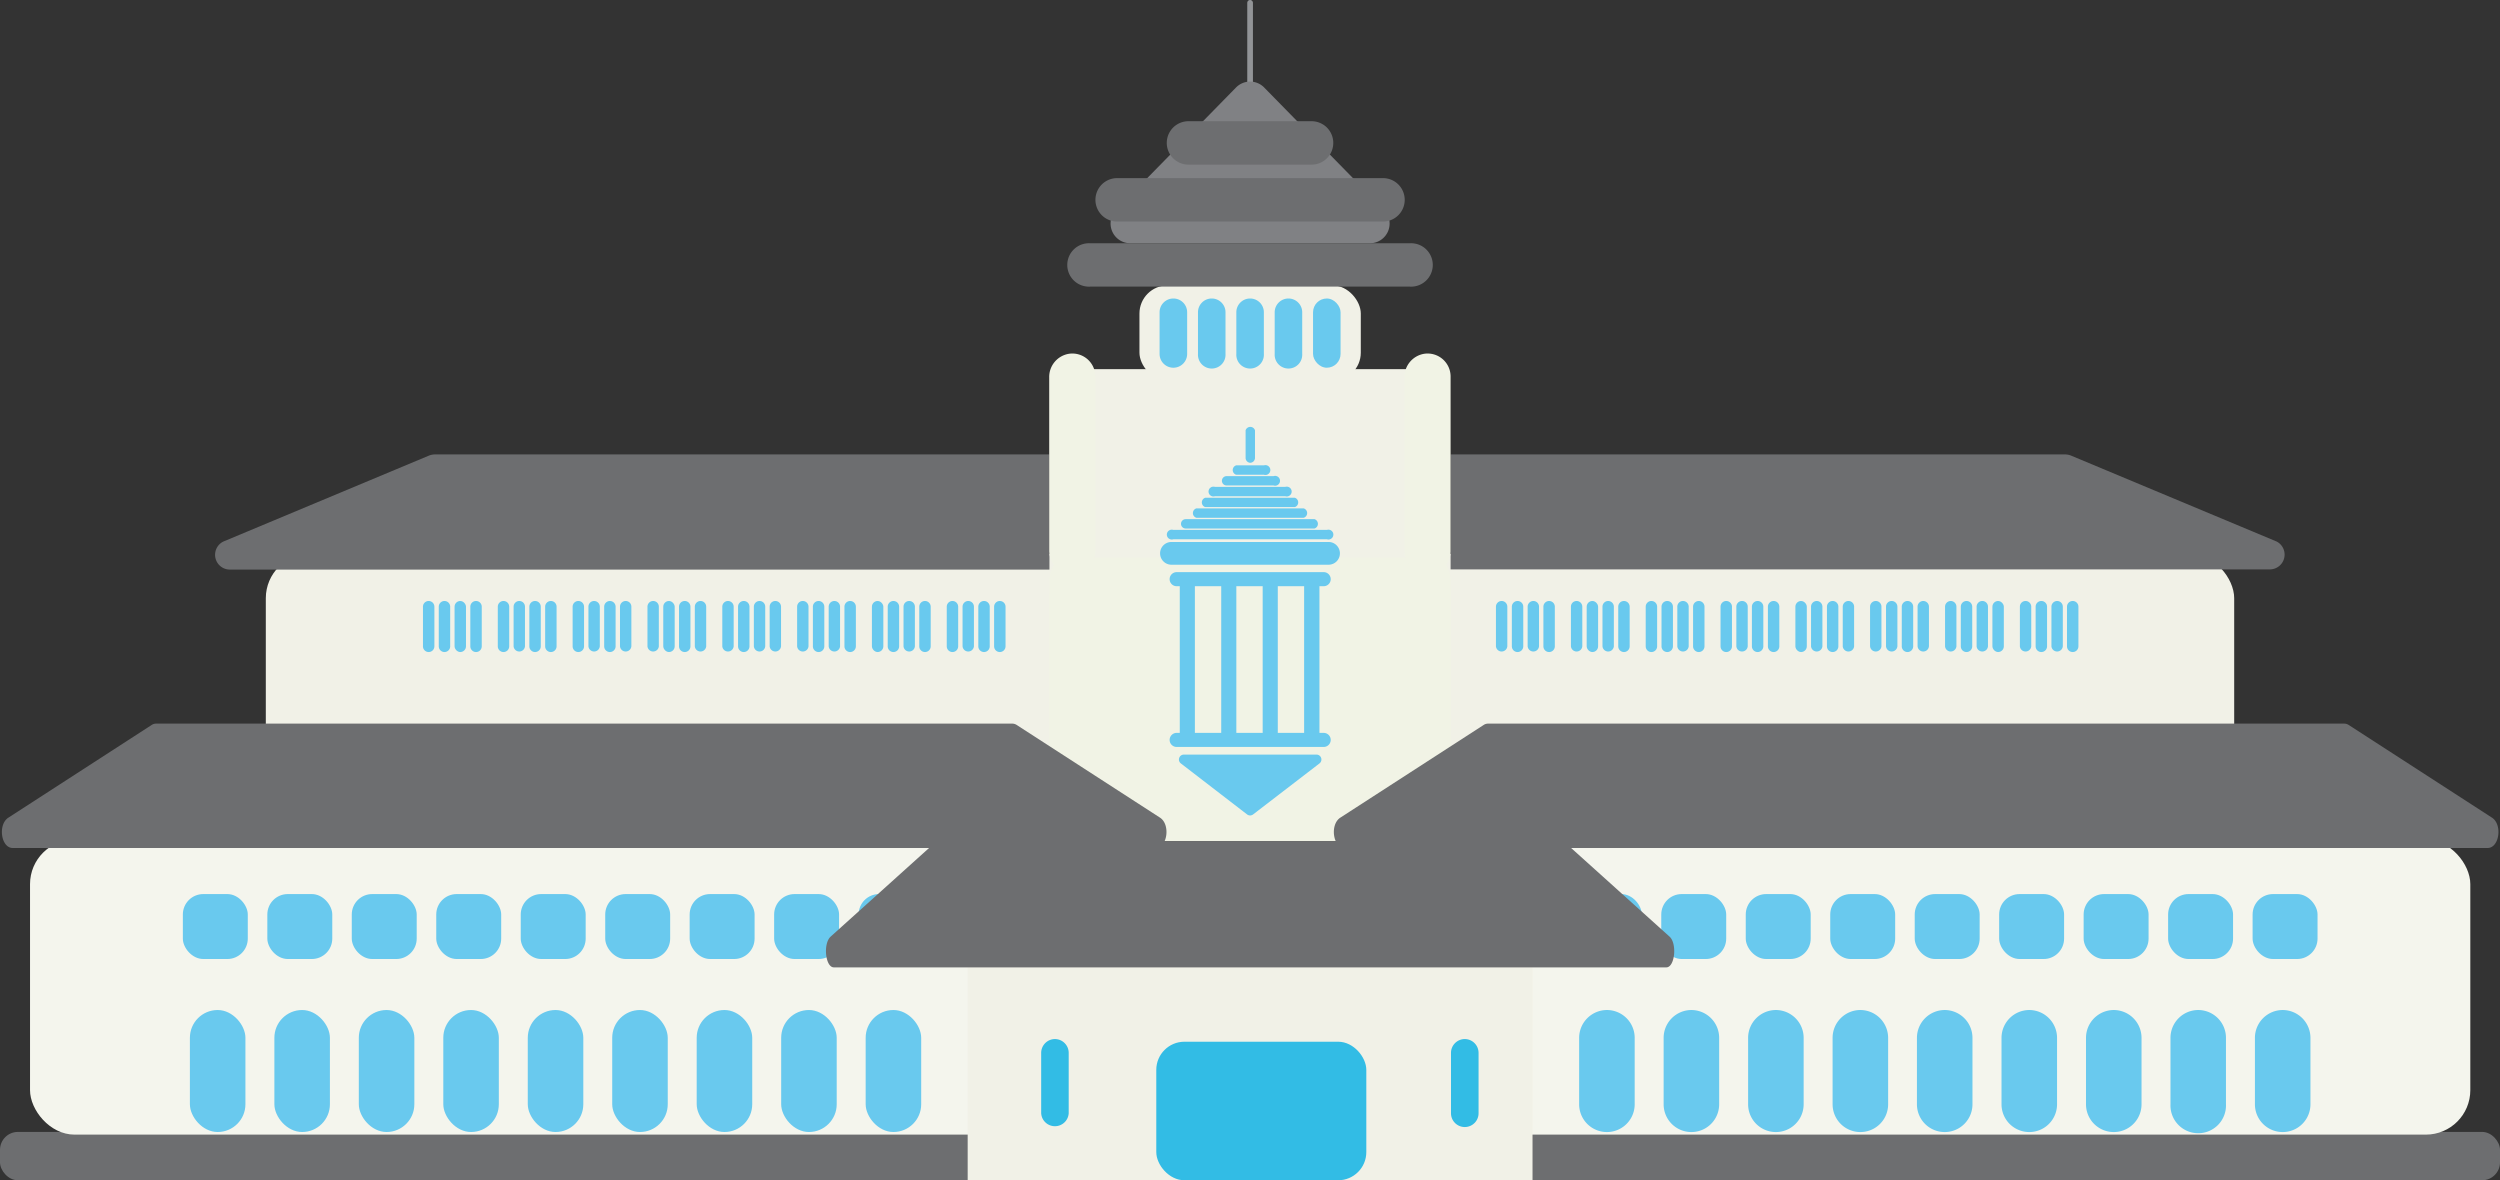 <svg xmlns="http://www.w3.org/2000/svg" viewBox="0 0 507.79 239.73"><rect x="0" y="0" width="507.79" height="239.73" fill="#333333" stroke="none"/><defs><style>.cls-1{fill:#f1f1e7;}.cls-2{fill:#69c9ee;}.cls-3{fill:#6d6e70;}.cls-4{fill:#f1f3e5;}.cls-5{fill:#929497;}.cls-6{fill:#808184;}.cls-7{fill:#f4f5ed;}.cls-8{fill:#32bce5;}</style></defs><g id="Layer_2" data-name="Layer 2"><g id="Layer_1-2" data-name="Layer 1"><rect class="cls-1" x="53.99" y="112.48" width="399.81" height="58.39" rx="9.03"/><path class="cls-2" d="M305,122.07a1.16,1.16,0,0,0-1.15,1.15v8.06a1.16,1.16,0,0,0,2.31,0v-8.06A1.16,1.16,0,0,0,305,122.07Z"/><path class="cls-2" d="M308.24,122.07a1.16,1.16,0,0,0-1.16,1.15v8.06a1.16,1.16,0,0,0,2.32,0v-8.06A1.16,1.16,0,0,0,308.24,122.07Z"/><path class="cls-2" d="M311.45,122.07a1.16,1.16,0,0,0-1.16,1.15v8.06a1.16,1.16,0,0,0,2.31,0v-8.06A1.15,1.15,0,0,0,311.45,122.07Z"/><path class="cls-2" d="M314.65,122.07a1.16,1.16,0,0,0-1.16,1.15v8.06a1.16,1.16,0,0,0,2.32,0v-8.06A1.16,1.16,0,0,0,314.65,122.07Z"/><path class="cls-2" d="M320.23,122.07a1.15,1.15,0,0,0-1.15,1.15v8.06a1.16,1.16,0,0,0,2.31,0v-8.06A1.16,1.16,0,0,0,320.23,122.07Z"/><rect class="cls-2" x="322.28" y="122.07" width="2.32" height="10.37" rx="1.16"/><path class="cls-2" d="M326.64,122.07a1.16,1.16,0,0,0-1.15,1.15v8.06a1.16,1.16,0,0,0,2.31,0v-8.06A1.16,1.16,0,0,0,326.64,122.07Z"/><path class="cls-2" d="M329.85,122.07a1.16,1.16,0,0,0-1.16,1.15v8.06a1.16,1.16,0,0,0,2.32,0v-8.06A1.16,1.16,0,0,0,329.85,122.07Z"/><path class="cls-2" d="M335.43,122.07a1.16,1.16,0,0,0-1.16,1.15v8.06a1.16,1.16,0,0,0,2.32,0v-8.06A1.16,1.16,0,0,0,335.43,122.07Z"/><path class="cls-2" d="M338.64,122.07a1.16,1.16,0,0,0-1.16,1.15v8.06a1.16,1.16,0,0,0,2.32,0v-8.06A1.16,1.16,0,0,0,338.64,122.07Z"/><path class="cls-2" d="M341.84,122.07a1.15,1.15,0,0,0-1.15,1.15v8.06a1.16,1.16,0,0,0,2.31,0v-8.06A1.16,1.16,0,0,0,341.84,122.07Z"/><path class="cls-2" d="M345.05,122.07a1.16,1.16,0,0,0-1.16,1.15v8.06a1.16,1.16,0,0,0,2.32,0v-8.06A1.16,1.16,0,0,0,345.05,122.07Z"/><path class="cls-2" d="M350.63,122.07a1.16,1.16,0,0,0-1.16,1.15v8.06a1.16,1.16,0,0,0,2.32,0v-8.06A1.16,1.16,0,0,0,350.63,122.07Z"/><path class="cls-2" d="M353.84,122.07a1.16,1.16,0,0,0-1.16,1.15v8.06a1.16,1.16,0,0,0,2.31,0v-8.06A1.15,1.15,0,0,0,353.84,122.07Z"/><path class="cls-2" d="M357,122.07a1.16,1.16,0,0,0-1.16,1.15v8.06a1.16,1.16,0,0,0,2.32,0v-8.06A1.16,1.16,0,0,0,357,122.07Z"/><path class="cls-2" d="M360.25,122.07a1.16,1.16,0,0,0-1.16,1.15v8.06a1.16,1.16,0,0,0,2.32,0v-8.06A1.16,1.16,0,0,0,360.25,122.07Z"/><rect class="cls-2" x="364.67" y="122.07" width="2.32" height="10.37" rx="1.16"/><path class="cls-2" d="M369,122.07a1.16,1.16,0,0,0-1.15,1.15v8.06a1.16,1.16,0,0,0,2.31,0v-8.06A1.16,1.16,0,0,0,369,122.07Z"/><path class="cls-2" d="M372.24,122.07a1.16,1.16,0,0,0-1.16,1.15v8.06a1.16,1.16,0,0,0,2.32,0v-8.06A1.16,1.16,0,0,0,372.24,122.07Z"/><path class="cls-2" d="M375.45,122.07a1.16,1.16,0,0,0-1.16,1.15v8.06a1.16,1.16,0,0,0,2.31,0v-8.06A1.15,1.15,0,0,0,375.45,122.07Z"/><path class="cls-2" d="M381,122.07a1.16,1.16,0,0,0-1.16,1.15v8.06a1.16,1.16,0,0,0,2.31,0v-8.06A1.15,1.15,0,0,0,381,122.07Z"/><path class="cls-2" d="M384.23,122.07a1.15,1.15,0,0,0-1.15,1.15v8.06a1.16,1.16,0,0,0,2.31,0v-8.06A1.16,1.16,0,0,0,384.23,122.07Z"/><path class="cls-2" d="M387.44,122.07a1.16,1.16,0,0,0-1.16,1.15v8.06a1.16,1.16,0,0,0,2.32,0v-8.06A1.16,1.16,0,0,0,387.44,122.07Z"/><path class="cls-2" d="M390.64,122.07a1.16,1.16,0,0,0-1.15,1.15v8.06a1.16,1.16,0,0,0,2.31,0v-8.06A1.16,1.16,0,0,0,390.64,122.07Z"/><path class="cls-2" d="M396.23,122.07a1.16,1.16,0,0,0-1.16,1.15v8.06a1.16,1.16,0,0,0,2.31,0v-8.06A1.16,1.16,0,0,0,396.23,122.07Z"/><path class="cls-2" d="M399.43,122.07a1.16,1.16,0,0,0-1.16,1.15v8.06a1.16,1.16,0,0,0,2.32,0v-8.06A1.16,1.16,0,0,0,399.43,122.07Z"/><path class="cls-2" d="M402.64,122.07a1.16,1.16,0,0,0-1.16,1.15v8.06a1.16,1.16,0,0,0,2.31,0v-8.06A1.15,1.15,0,0,0,402.64,122.07Z"/><rect class="cls-2" x="404.69" y="122.07" width="2.32" height="10.37" rx="1.16"/><path class="cls-2" d="M411.42,122.07a1.15,1.15,0,0,0-1.15,1.15v8.06a1.16,1.16,0,0,0,2.31,0v-8.06A1.16,1.16,0,0,0,411.42,122.07Z"/><path class="cls-2" d="M414.63,122.07a1.16,1.16,0,0,0-1.16,1.15v8.06a1.16,1.16,0,0,0,2.32,0v-8.06A1.16,1.16,0,0,0,414.63,122.07Z"/><path class="cls-2" d="M417.84,122.07a1.16,1.16,0,0,0-1.16,1.15v8.06a1.16,1.16,0,0,0,2.31,0v-8.06A1.15,1.15,0,0,0,417.84,122.07Z"/><path class="cls-2" d="M421,122.07a1.16,1.16,0,0,0-1.16,1.15v8.06a1.16,1.16,0,0,0,2.32,0v-8.06A1.16,1.16,0,0,0,421,122.07Z"/><path class="cls-2" d="M87.07,122.07a1.16,1.16,0,0,0-1.16,1.15v8.06a1.16,1.16,0,0,0,2.32,0v-8.06A1.16,1.16,0,0,0,87.07,122.07Z"/><path class="cls-2" d="M90.28,122.07a1.16,1.16,0,0,0-1.16,1.15v8.06a1.16,1.16,0,0,0,2.32,0v-8.06A1.16,1.16,0,0,0,90.28,122.07Z"/><rect class="cls-2" x="92.33" y="122.07" width="2.32" height="10.37" rx="1.16"/><path class="cls-2" d="M96.69,122.07a1.16,1.16,0,0,0-1.16,1.15v8.06a1.16,1.16,0,0,0,2.32,0v-8.06A1.16,1.16,0,0,0,96.69,122.07Z"/><path class="cls-2" d="M102.27,122.07a1.16,1.16,0,0,0-1.16,1.15v8.06a1.16,1.16,0,0,0,2.32,0v-8.06A1.16,1.16,0,0,0,102.27,122.07Z"/><path class="cls-2" d="M105.48,122.07a1.16,1.16,0,0,0-1.16,1.15v8.06a1.16,1.16,0,0,0,2.31,0v-8.06A1.15,1.15,0,0,0,105.48,122.07Z"/><path class="cls-2" d="M108.68,122.07a1.16,1.16,0,0,0-1.16,1.15v8.06a1.16,1.16,0,0,0,2.32,0v-8.06A1.16,1.16,0,0,0,108.68,122.07Z"/><path class="cls-2" d="M111.89,122.07a1.16,1.16,0,0,0-1.16,1.15v8.06a1.16,1.16,0,0,0,2.32,0v-8.06A1.16,1.16,0,0,0,111.89,122.07Z"/><path class="cls-2" d="M117.47,122.07a1.16,1.16,0,0,0-1.16,1.15v8.06a1.16,1.16,0,0,0,2.32,0v-8.06A1.16,1.16,0,0,0,117.47,122.07Z"/><path class="cls-2" d="M120.67,122.07a1.15,1.15,0,0,0-1.15,1.15v8.06a1.16,1.16,0,0,0,2.31,0v-8.06A1.16,1.16,0,0,0,120.67,122.07Z"/><path class="cls-2" d="M123.88,122.07a1.16,1.16,0,0,0-1.16,1.15v8.06a1.16,1.16,0,0,0,2.32,0v-8.06A1.16,1.16,0,0,0,123.88,122.07Z"/><path class="cls-2" d="M127.09,122.07a1.16,1.16,0,0,0-1.16,1.15v8.06a1.16,1.16,0,0,0,2.31,0v-8.06A1.15,1.15,0,0,0,127.09,122.07Z"/><path class="cls-2" d="M132.67,122.07a1.16,1.16,0,0,0-1.16,1.15v8.06a1.16,1.16,0,0,0,2.31,0v-8.06A1.15,1.15,0,0,0,132.67,122.07Z"/><rect class="cls-2" x="134.72" y="122.07" width="2.32" height="10.37" rx="1.16"/><path class="cls-2" d="M139.08,122.07a1.16,1.16,0,0,0-1.16,1.15v8.06a1.16,1.16,0,0,0,2.32,0v-8.06A1.16,1.16,0,0,0,139.08,122.07Z"/><path class="cls-2" d="M142.28,122.07a1.16,1.16,0,0,0-1.15,1.15v8.06a1.16,1.16,0,0,0,2.31,0v-8.06A1.16,1.16,0,0,0,142.28,122.07Z"/><path class="cls-2" d="M147.87,122.07a1.16,1.16,0,0,0-1.16,1.15v8.06a1.16,1.16,0,0,0,2.31,0v-8.06A1.16,1.16,0,0,0,147.87,122.07Z"/><path class="cls-2" d="M151.07,122.07a1.16,1.16,0,0,0-1.16,1.15v8.06a1.16,1.16,0,0,0,2.32,0v-8.06A1.16,1.16,0,0,0,151.07,122.07Z"/><path class="cls-2" d="M154.28,122.07a1.16,1.16,0,0,0-1.16,1.15v8.06a1.16,1.16,0,0,0,2.31,0v-8.06A1.15,1.15,0,0,0,154.28,122.07Z"/><path class="cls-2" d="M157.48,122.07a1.15,1.15,0,0,0-1.15,1.15v8.06a1.16,1.16,0,0,0,2.31,0v-8.06A1.16,1.16,0,0,0,157.48,122.07Z"/><path class="cls-2" d="M163.06,122.07a1.15,1.15,0,0,0-1.15,1.15v8.06a1.16,1.16,0,0,0,2.31,0v-8.06A1.16,1.16,0,0,0,163.06,122.07Z"/><path class="cls-2" d="M166.27,122.07a1.16,1.16,0,0,0-1.16,1.15v8.06a1.16,1.16,0,0,0,2.32,0v-8.06A1.16,1.16,0,0,0,166.27,122.07Z"/><path class="cls-2" d="M169.48,122.07a1.16,1.16,0,0,0-1.16,1.15v8.06a1.16,1.16,0,0,0,2.31,0v-8.06A1.16,1.16,0,0,0,169.48,122.07Z"/><path class="cls-2" d="M172.68,122.07a1.16,1.16,0,0,0-1.16,1.15v8.06a1.16,1.16,0,0,0,2.32,0v-8.06A1.16,1.16,0,0,0,172.68,122.07Z"/><rect class="cls-2" x="177.1" y="122.07" width="2.32" height="10.37" rx="1.16"/><path class="cls-2" d="M181.47,122.07a1.16,1.16,0,0,0-1.16,1.15v8.06a1.16,1.16,0,0,0,2.32,0v-8.06A1.16,1.16,0,0,0,181.47,122.07Z"/><path class="cls-2" d="M184.67,122.07a1.15,1.15,0,0,0-1.15,1.15v8.06a1.16,1.16,0,0,0,2.31,0v-8.06A1.16,1.16,0,0,0,184.67,122.07Z"/><path class="cls-2" d="M187.88,122.07a1.16,1.16,0,0,0-1.16,1.15v8.06a1.16,1.16,0,0,0,2.32,0v-8.06A1.16,1.16,0,0,0,187.88,122.07Z"/><path class="cls-2" d="M193.46,122.07a1.16,1.16,0,0,0-1.16,1.15v8.06a1.16,1.16,0,0,0,2.32,0v-8.06A1.16,1.16,0,0,0,193.46,122.07Z"/><path class="cls-2" d="M196.67,122.07a1.16,1.16,0,0,0-1.16,1.15v8.06a1.16,1.16,0,0,0,2.31,0v-8.06A1.15,1.15,0,0,0,196.67,122.07Z"/><path class="cls-2" d="M199.87,122.07a1.16,1.16,0,0,0-1.16,1.15v8.06a1.16,1.16,0,0,0,2.32,0v-8.06A1.16,1.16,0,0,0,199.87,122.07Z"/><path class="cls-2" d="M203.08,122.07a1.16,1.16,0,0,0-1.16,1.15v8.06a1.16,1.16,0,0,0,2.32,0v-8.06A1.16,1.16,0,0,0,203.08,122.07Z"/><path class="cls-3" d="M87.1,92.55,45.36,110a3,3,0,0,0,1.27,5.69H213.16V92.3H88.38A3.47,3.47,0,0,0,87.1,92.55Z"/><path class="cls-3" d="M462.44,110,420.69,92.55a3.42,3.42,0,0,0-1.27-.25H294.64v23.35H461.17A3,3,0,0,0,462.44,110Z"/><path class="cls-4" d="M219.19,111.94h69.45a6,6,0,0,1,6,6v52.88a0,0,0,0,1,0,0H213.14a0,0,0,0,1,0,0V118a6,6,0,0,1,6-6Z"/><rect class="cls-1" x="215.31" y="74.98" width="77.21" height="38.29"/><path class="cls-4" d="M289.27,71.86a4.78,4.78,0,0,0-4,4.78v35.13a4.78,4.78,0,0,0,4,4.78,4.67,4.67,0,0,0,5.37-4.61V76.47A4.67,4.67,0,0,0,289.27,71.86Z"/><path class="cls-4" d="M217.11,71.86a4.77,4.77,0,0,0-4,4.78v35.13a4.77,4.77,0,0,0,4,4.78,4.67,4.67,0,0,0,5.37-4.61V76.47A4.67,4.67,0,0,0,217.11,71.86Z"/><path class="cls-4" d="M289.29,116.18a4.78,4.78,0,0,0-4,4.78v35.13a4.79,4.79,0,0,0,4,4.79,4.68,4.68,0,0,0,5.37-4.61V120.79A4.68,4.68,0,0,0,289.29,116.18Z"/><path class="cls-4" d="M217.13,116.18a4.78,4.78,0,0,0-3.95,4.78v35.13a4.79,4.79,0,0,0,3.95,4.79,4.68,4.68,0,0,0,5.37-4.61V120.79A4.68,4.68,0,0,0,217.13,116.18Z"/><rect class="cls-1" x="231.44" y="57.97" width="44.96" height="19.38" rx="5.72"/><path class="cls-2" d="M238.33,60.63a2.8,2.8,0,0,0-2.8,2.79v8.47a2.8,2.8,0,1,0,5.6,0V63.42A2.8,2.8,0,0,0,238.33,60.63Z"/><path class="cls-2" d="M246.12,60.63a2.79,2.79,0,0,0-2.79,2.79v8.47a2.8,2.8,0,1,0,5.59,0V63.42A2.8,2.8,0,0,0,246.12,60.63Z"/><path class="cls-2" d="M253.91,60.63a2.8,2.8,0,0,0-2.79,2.79v8.47a2.8,2.8,0,1,0,5.59,0V63.42A2.8,2.8,0,0,0,253.91,60.63Z"/><path class="cls-2" d="M261.71,60.63a2.8,2.8,0,0,0-2.8,2.79v8.47a2.8,2.8,0,1,0,5.59,0V63.42A2.8,2.8,0,0,0,261.71,60.63Z"/><rect class="cls-2" x="266.7" y="60.63" width="5.59" height="14.06" rx="2.8"/><path class="cls-5" d="M253.91,0a.58.58,0,0,0-.57.58V18.64a.58.58,0,1,0,1.15,0V.58A.58.58,0,0,0,253.91,0Z"/><path class="cls-6" d="M281.1,42.6,256.77,17.77a4,4,0,0,0-5.71,0L226.73,42.6a4,4,0,0,0,2.86,6.81h48.65A4,4,0,0,0,281.1,42.6Z"/><path class="cls-3" d="M241.4,33.44h25a4.41,4.41,0,0,0,0-8.82h-25a4.41,4.41,0,0,0,0,8.82Z"/><path class="cls-3" d="M226.91,45h54a4.41,4.41,0,0,0,0-8.82h-54a4.41,4.41,0,1,0,0,8.82Z"/><path class="cls-3" d="M286.4,49.41h-65a4.41,4.41,0,1,0,0,8.81h65a4.41,4.41,0,1,0,0-8.81Z"/><path class="cls-2" d="M267.36,153.27H240.47a1,1,0,0,0-.61,1.8l13.44,10.35a1,1,0,0,0,1.23,0L268,155.07A1,1,0,0,0,267.36,153.27Z"/><path class="cls-2" d="M268.86,119.07a1.43,1.43,0,1,0,0-2.86H239a1.43,1.43,0,0,0,0,2.86h.63v29.79H239a1.43,1.43,0,0,0,0,2.86h29.86a1.43,1.43,0,1,0,0-2.86H268V119.07Zm-12.39,0v29.79h-5.35V119.07Zm-13.77,0h5.35v29.79H242.7Zm22.19,29.79h-5.35V119.07h5.35Z"/><path class="cls-2" d="M270,110.09H237.79a2.31,2.31,0,0,0,0,4.61H270a2.31,2.31,0,0,0,0-4.61Z"/><path class="cls-2" d="M238.3,109.54h31.23a1,1,0,1,0,0-1.91H238.3a1,1,0,1,0,0,1.91Z"/><path class="cls-2" d="M240.83,107.35H267a1,1,0,0,0,0-1.9H240.83a.95.95,0,1,0,0,1.9Z"/><path class="cls-2" d="M243,105.17H264.8a1,1,0,0,0,0-1.91H243a1,1,0,0,0,0,1.91Z"/><path class="cls-2" d="M244.8,103H263a1,1,0,0,0,0-1.9H244.8a1,1,0,0,0,0,1.9Z"/><path class="cls-2" d="M246.77,100.8h14.29a1,1,0,1,0,0-1.91H246.77a1,1,0,1,0,0,1.91Z"/><path class="cls-2" d="M249.14,98.61h9.54a1,1,0,1,0,0-1.9h-9.54a.95.95,0,1,0,0,1.9Z"/><path class="cls-2" d="M251.09,96.43h5.64a1,1,0,1,0,0-1.91h-5.64a1,1,0,0,0,0,1.91Z"/><path class="cls-2" d="M253.91,94a1,1,0,0,0,1-1V87.41a1,1,0,0,0-1.91,0v5.64A1,1,0,0,0,253.91,94Z"/><rect class="cls-3" y="229.91" width="507.79" height="9.82" rx="3.64"/><rect class="cls-7" x="6.1" y="170.55" width="199.91" height="59.91" rx="9.03"/><rect class="cls-2" x="175.83" y="205.15" width="11.28" height="24.78" rx="5.64"/><rect class="cls-2" x="174.4" y="181.6" width="13.19" height="13.19" rx="4.15"/><rect class="cls-2" x="158.67" y="205.15" width="11.28" height="24.78" rx="5.64"/><rect class="cls-2" x="157.24" y="181.6" width="13.19" height="13.19" rx="4.15"/><rect class="cls-2" x="141.51" y="205.15" width="11.28" height="24.78" rx="5.64"/><rect class="cls-2" x="140.08" y="181.6" width="13.19" height="13.19" rx="4.15"/><rect class="cls-2" x="124.35" y="205.15" width="11.28" height="24.78" rx="5.64"/><rect class="cls-2" x="122.93" y="181.6" width="13.19" height="13.19" rx="4.15"/><rect class="cls-2" x="107.2" y="205.15" width="11.28" height="24.78" rx="5.64"/><rect class="cls-2" x="105.77" y="181.6" width="13.19" height="13.19" rx="4.15"/><rect class="cls-2" x="90.04" y="205.15" width="11.28" height="24.78" rx="5.64"/><rect class="cls-2" x="88.61" y="181.6" width="13.19" height="13.19" rx="4.15"/><rect class="cls-2" x="72.88" y="205.15" width="11.28" height="24.78" rx="5.64"/><rect class="cls-2" x="71.45" y="181.6" width="13.19" height="13.19" rx="4.15"/><rect class="cls-2" x="55.73" y="205.15" width="11.28" height="24.78" rx="5.64"/><rect class="cls-2" x="54.3" y="181.6" width="13.19" height="13.19" rx="4.15"/><rect class="cls-2" x="38.57" y="205.15" width="11.28" height="24.78" rx="5.64"/><rect class="cls-2" x="37.14" y="181.6" width="13.19" height="13.19" rx="4.15"/><path class="cls-3" d="M235.62,166.08l-29.1-18.82a1.64,1.64,0,0,0-.89-.28H31.68a1.66,1.66,0,0,0-.89.28L1.7,166.08c-2.18,1.41-1.49,6.16.88,6.16H234.73C237.11,172.24,237.79,167.49,235.62,166.08Z"/><rect class="cls-7" x="301.85" y="170.55" width="199.91" height="59.91" rx="9.03"/><path class="cls-2" d="M326.39,205.15a5.66,5.66,0,0,0-5.64,5.64V224.3a5.64,5.64,0,1,0,11.28,0V210.79A5.65,5.65,0,0,0,326.39,205.15Z"/><rect class="cls-2" x="320.28" y="181.6" width="13.19" height="13.19" rx="4.15"/><path class="cls-2" d="M343.55,205.15a5.66,5.66,0,0,0-5.64,5.64V224.3a5.64,5.64,0,0,0,11.28,0V210.79A5.66,5.66,0,0,0,343.55,205.15Z"/><rect class="cls-2" x="337.43" y="181.6" width="13.19" height="13.19" rx="4.15"/><path class="cls-2" d="M360.71,205.15a5.66,5.66,0,0,0-5.64,5.64V224.3a5.64,5.64,0,0,0,11.28,0V210.79A5.66,5.66,0,0,0,360.71,205.15Z"/><rect class="cls-2" x="354.59" y="181.6" width="13.19" height="13.19" rx="4.15"/><path class="cls-2" d="M377.87,205.15a5.65,5.65,0,0,0-5.64,5.64V224.3a5.64,5.64,0,1,0,11.28,0V210.79A5.66,5.66,0,0,0,377.87,205.15Z"/><rect class="cls-2" x="371.75" y="181.6" width="13.19" height="13.19" rx="4.15"/><path class="cls-2" d="M395,205.15a5.66,5.66,0,0,0-5.64,5.64V224.3a5.64,5.64,0,0,0,11.28,0V210.79A5.66,5.66,0,0,0,395,205.15Z"/><rect class="cls-2" x="388.91" y="181.6" width="13.19" height="13.19" rx="4.15"/><path class="cls-2" d="M412.18,205.15a5.66,5.66,0,0,0-5.64,5.64V224.3a5.64,5.64,0,0,0,11.28,0V210.79A5.66,5.66,0,0,0,412.18,205.15Z"/><rect class="cls-2" x="406.06" y="181.6" width="13.19" height="13.19" rx="4.15"/><path class="cls-2" d="M429.34,205.15a5.66,5.66,0,0,0-5.64,5.64V224.3a5.64,5.64,0,0,0,11.28,0V210.79A5.66,5.66,0,0,0,429.34,205.15Z"/><rect class="cls-2" x="423.22" y="181.6" width="13.19" height="13.19" rx="4.15"/><path class="cls-2" d="M446.49,205.15a5.65,5.65,0,0,0-5.63,5.64V224.3a5.64,5.64,0,1,0,11.27,0V210.79A5.65,5.65,0,0,0,446.49,205.15Z"/><rect class="cls-2" x="440.38" y="181.6" width="13.19" height="13.19" rx="4.15"/><path class="cls-2" d="M463.65,205.15a5.66,5.66,0,0,0-5.64,5.64V224.3a5.64,5.64,0,0,0,11.28,0V210.79A5.66,5.66,0,0,0,463.65,205.15Z"/><rect class="cls-2" x="457.54" y="181.6" width="13.19" height="13.19" rx="4.15"/><path class="cls-3" d="M506.16,166.08l-29.09-18.82a1.66,1.66,0,0,0-.89-.28H302.23a1.64,1.64,0,0,0-.89.28l-29.1,18.82c-2.17,1.41-1.49,6.16.89,6.16H505.28C507.65,172.24,508.34,167.49,506.16,166.08Z"/><rect class="cls-1" x="196.55" y="196.28" width="114.73" height="43.45"/><rect class="cls-8" x="234.86" y="211.59" width="42.66" height="28.14" rx="5.72"/><path class="cls-8" d="M297.52,211.05a2.81,2.81,0,0,0-2.8,2.8v12.27a2.8,2.8,0,0,0,5.6,0V213.85A2.81,2.81,0,0,0,297.52,211.05Z"/><path class="cls-8" d="M214.28,211.05a2.81,2.81,0,0,0-2.8,2.8v12.27a2.8,2.8,0,0,0,5.59,0V213.85A2.81,2.81,0,0,0,214.28,211.05Z"/><path class="cls-3" d="M339.11,190.24l-21.2-19.09a.92.92,0,0,0-.64-.28H190.56a.92.92,0,0,0-.64.28l-21.2,19.09c-1.58,1.42-1.08,6.25.65,6.25H338.46C340.19,196.49,340.69,191.66,339.11,190.24Z"/></g></g></svg>